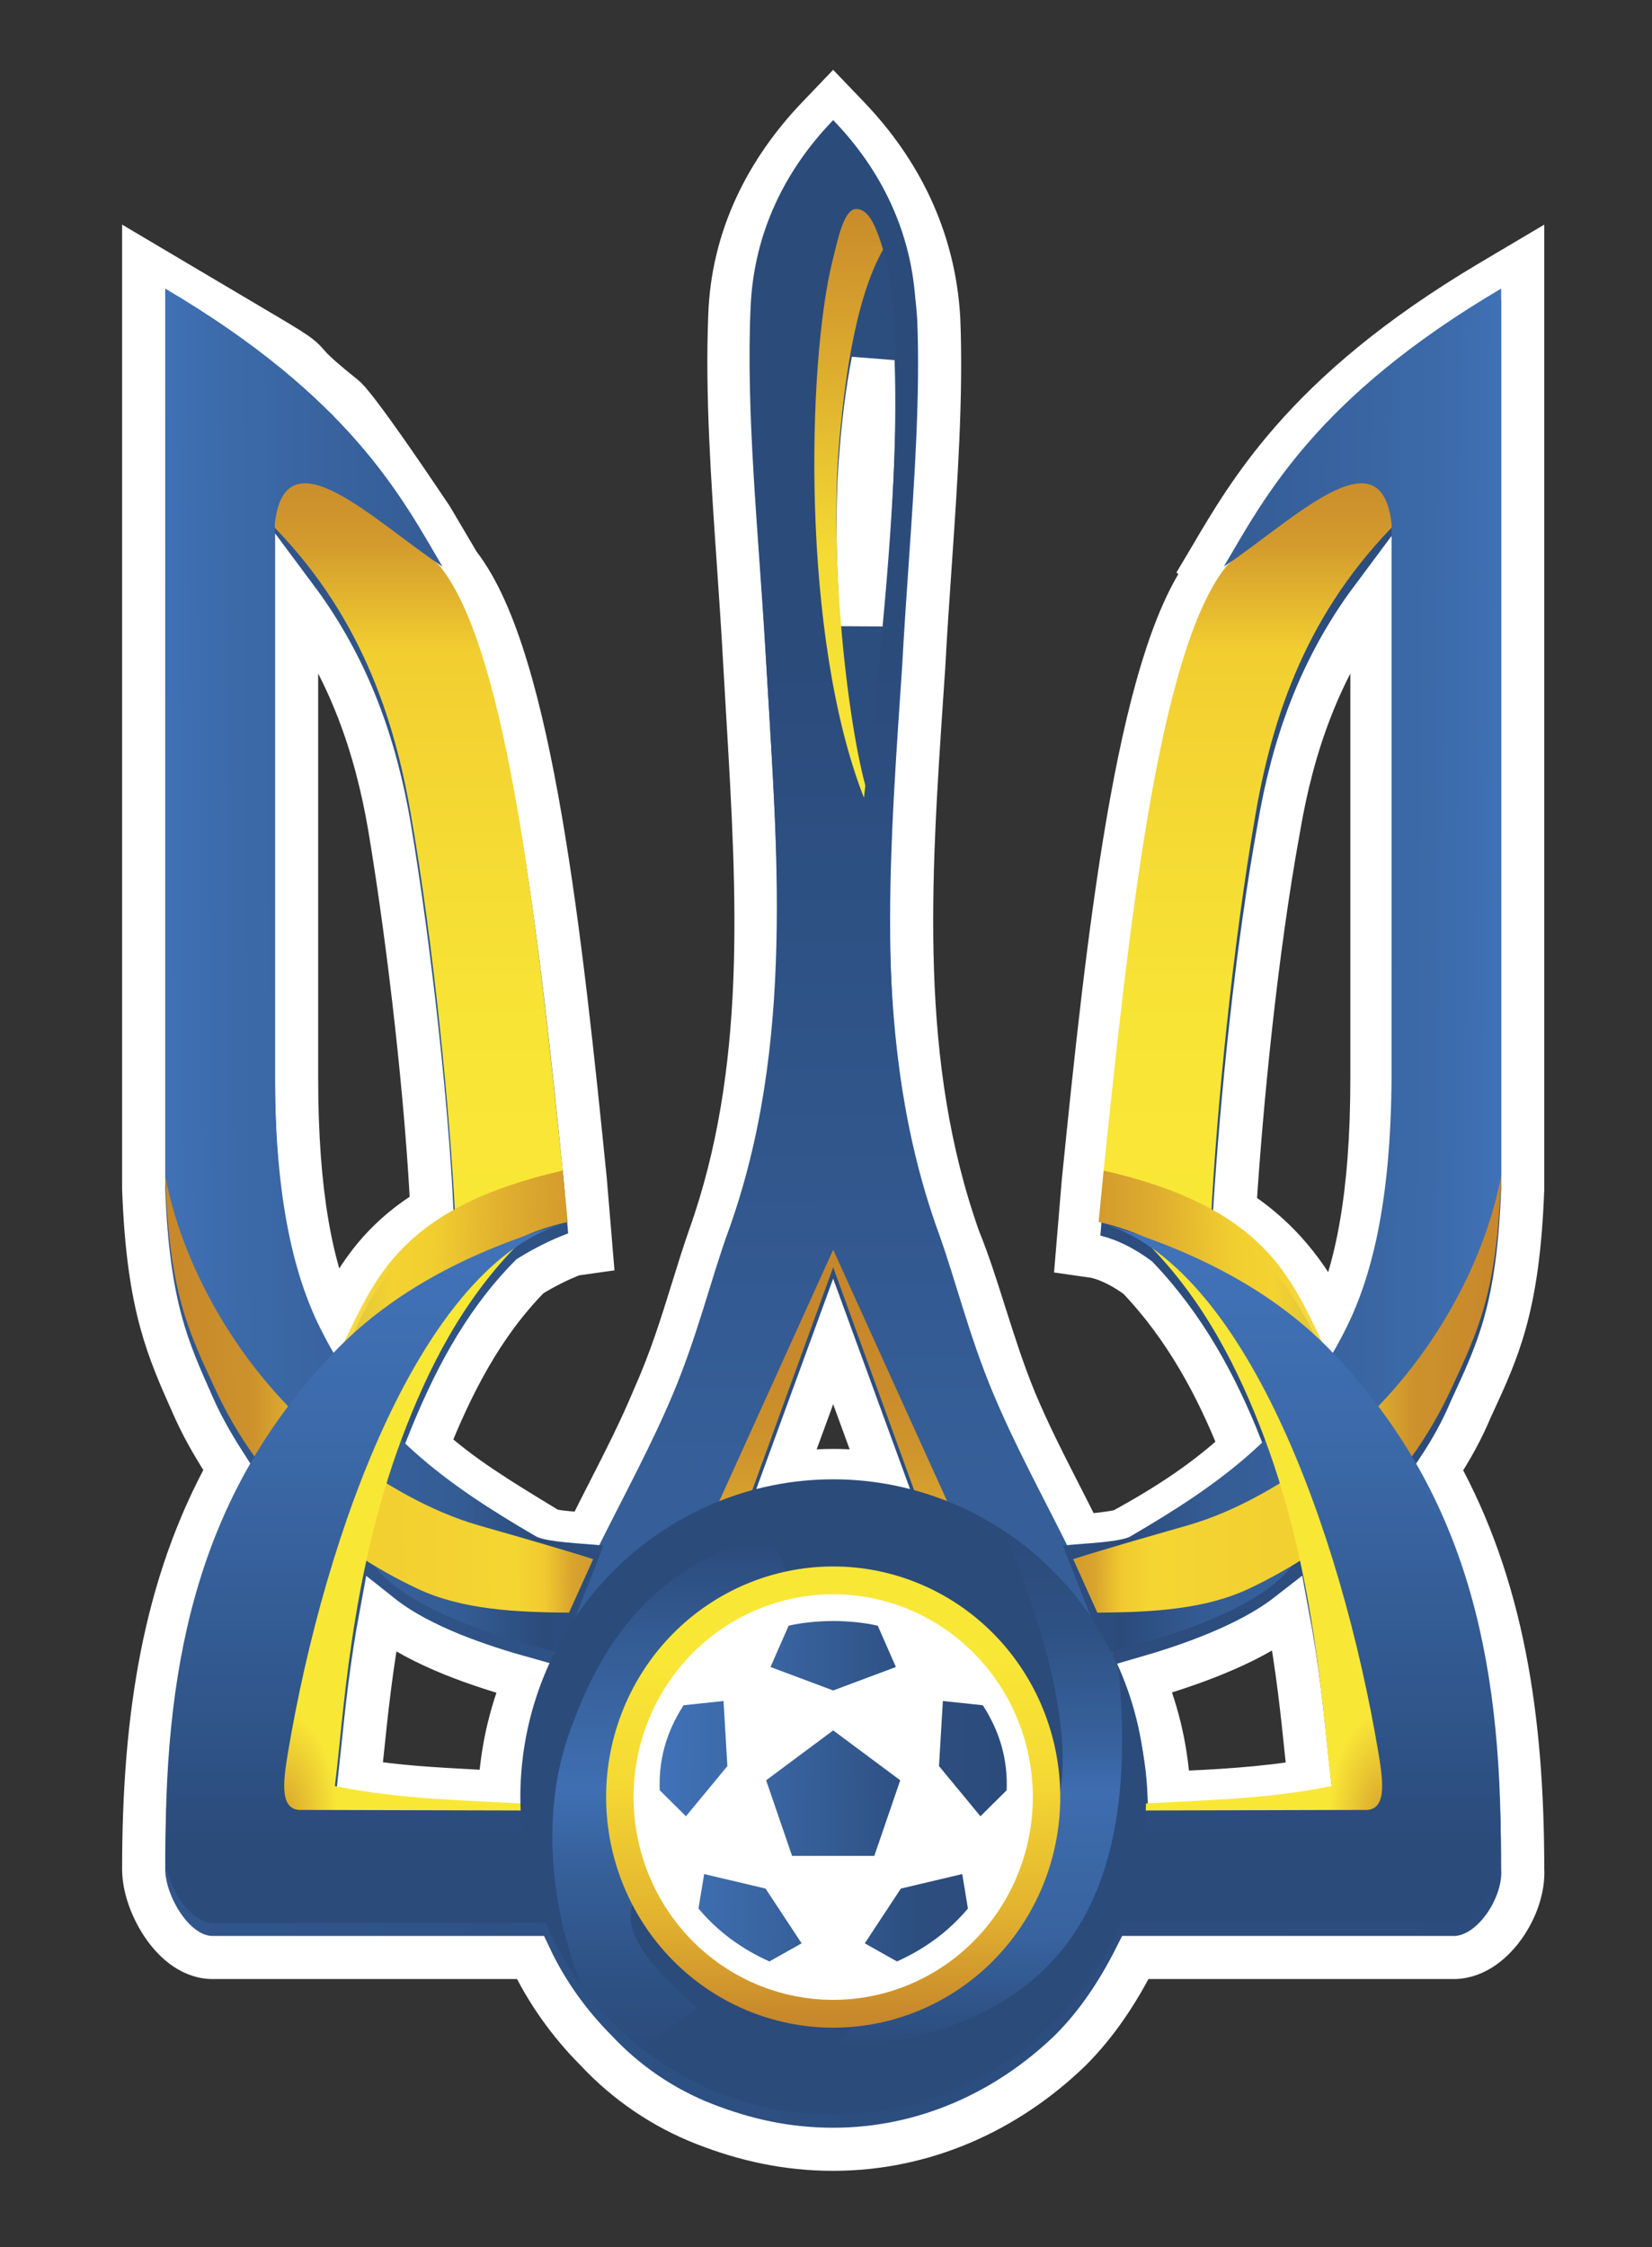<svg width="50" height="68" viewBox="0 0 50 68" fill="none" xmlns="http://www.w3.org/2000/svg">
<rect x="0" y="0" width="50" height="68" fill="#333333" stroke="none"/>
<path d="M46.087 35.981L46.087 35.969V35.956V9.087V7.942L45.102 8.526C42.245 10.221 40.396 11.845 39.099 13.329C37.939 14.655 37.231 15.859 36.656 16.836C36.589 16.95 36.525 17.06 36.461 17.167L36.539 17.228C35.986 17.976 35.541 19.045 35.168 20.275C34.766 21.596 34.429 23.168 34.137 24.865C33.554 28.258 33.144 32.21 32.786 35.761L32.786 35.761L32.785 35.772L32.654 37.337L32.603 37.95L33.168 38.031C33.226 38.047 33.283 38.063 33.34 38.08C33.69 38.194 34.056 38.385 34.437 38.665C35.862 40.16 36.823 41.932 37.562 43.809C36.527 44.777 35.329 45.567 33.949 46.317C33.861 46.344 33.661 46.382 33.341 46.42C33.145 46.444 32.933 46.464 32.716 46.484C32.503 46.05 32.287 45.626 32.072 45.205C31.591 44.263 31.119 43.338 30.712 42.36C30.364 41.508 30.095 40.667 29.834 39.844C29.821 39.803 29.808 39.761 29.794 39.72C29.551 38.952 29.31 38.19 29.023 37.485C27.146 32.207 27.523 26.628 27.903 20.987C27.921 20.731 27.938 20.474 27.955 20.217L27.955 20.217L27.956 20.209C28.01 19.192 28.081 18.165 28.151 17.142C28.33 14.544 28.507 11.97 28.413 9.647L28.413 9.647L28.412 9.637C28.271 7.176 27.214 5.144 25.689 3.549L25.217 3.056L24.746 3.549C23.225 5.14 22.159 7.177 22.087 9.586C21.993 11.907 22.17 14.48 22.349 17.077C22.419 18.1 22.49 19.127 22.544 20.144L22.544 20.145C22.573 20.665 22.604 21.185 22.635 21.703C22.953 27.091 23.267 32.397 21.473 37.433L21.471 37.438C21.286 37.97 21.123 38.495 20.959 39.024C20.635 40.069 20.307 41.128 19.795 42.279L19.792 42.286L19.789 42.293C19.382 43.271 18.909 44.197 18.428 45.14C18.212 45.563 17.995 45.989 17.781 46.425C17.748 46.423 17.716 46.42 17.683 46.418L17.665 46.417C17.477 46.405 17.303 46.393 17.143 46.378C16.982 46.363 16.85 46.345 16.748 46.324C16.651 46.303 16.616 46.287 16.616 46.287C16.616 46.287 16.616 46.287 16.616 46.287C16.55 46.247 16.485 46.207 16.42 46.168C15.117 45.376 13.938 44.659 12.941 43.745C13.677 41.905 14.581 40.102 16.039 38.623C16.484 38.349 16.924 38.13 17.36 37.961L17.897 37.885L17.846 37.272L17.715 35.707L17.715 35.707L17.714 35.695C17.356 32.145 16.946 28.193 16.363 24.8C16.071 23.103 15.734 21.531 15.332 20.21C14.942 18.925 14.474 17.816 13.887 17.065L13.062 15.668L13.052 15.652L13.041 15.637C11.93 13.98 11.298 13.094 10.939 12.619C10.761 12.381 10.646 12.24 10.57 12.153C10.532 12.11 10.5 12.076 10.473 12.049C10.459 12.035 10.444 12.021 10.428 12.008C10.421 12.001 10.412 11.995 10.403 11.987C9.79 11.496 9.542 11.262 9.423 11.139C9.379 11.093 9.354 11.064 9.324 11.029C9.313 11.016 9.302 11.004 9.289 10.989C9.233 10.925 9.17 10.858 9.071 10.78C8.911 10.652 8.65 10.492 8.13 10.182C7.864 10.024 7.519 9.82 7.068 9.553C6.609 9.282 6.039 8.945 5.333 8.526L4.348 7.942V9.087V35.956V35.969L4.348 35.981C4.415 37.775 4.599 39.001 4.876 40.017C5.129 40.941 5.456 41.673 5.804 42.455C5.837 42.529 5.871 42.603 5.904 42.678L5.904 42.678L5.906 42.683C6.192 43.312 6.567 43.931 6.909 44.46C4.964 47.973 4.348 51.97 4.348 56.565C4.348 57.12 4.587 57.749 4.904 58.229C5.067 58.476 5.271 58.715 5.512 58.899C5.75 59.081 6.066 59.239 6.435 59.239H16.053C16.541 60.276 17.233 61.24 18.03 62.04C18.942 63.019 20.065 63.79 21.329 64.282C22.566 64.763 23.82 65.043 25.217 65.043C27.946 65.043 30.452 63.923 32.388 62.056L32.388 62.056L32.396 62.048C33.214 61.231 33.851 60.257 34.364 59.239H44C44.357 59.239 44.67 59.095 44.914 58.922C45.161 58.746 45.375 58.514 45.547 58.266C45.875 57.793 46.125 57.153 46.087 56.543C46.085 51.96 45.468 47.972 43.529 44.466C43.906 43.897 44.242 43.303 44.532 42.61C44.554 42.563 44.576 42.515 44.598 42.468C44.958 41.688 45.297 40.955 45.558 40.01C45.836 39.002 46.02 37.775 46.087 35.981ZM26.423 10.923C26.454 11.759 26.453 12.733 26.416 13.843C26.368 15.313 26.259 17.004 26.091 18.901C25.958 17.148 25.918 15.263 26.063 13.645L26.063 13.645L26.063 13.639C26.126 12.855 26.234 11.88 26.423 10.923ZM11.526 48.873C12.154 49.372 12.931 49.759 13.673 50.061C14.438 50.372 15.225 50.614 15.885 50.798C15.429 51.885 15.175 53.043 15.12 54.241C14.867 54.227 14.617 54.214 14.369 54.201C13.177 54.138 12.039 54.078 10.876 53.885C10.906 53.614 10.937 53.32 10.969 53.005C11.087 51.86 11.234 50.438 11.526 48.873ZM38.708 25.044C39.126 22.589 39.925 20.25 41.522 18.108V32.63C41.522 36.196 41.05 38.454 40.324 40.017C39.734 38.888 38.987 37.626 37.371 36.584C37.578 33.351 38.024 28.777 38.707 25.052L38.707 25.052L38.708 25.044ZM10.155 39.97C9.44 38.409 8.978 36.161 8.978 32.63V18.108C10.574 20.25 11.374 22.588 11.792 25.043C12.413 28.774 12.916 33.4 13.07 36.564C11.415 37.554 10.698 38.807 10.155 39.97ZM39.627 53.886C38.214 54.129 36.797 54.205 35.381 54.259C35.327 53.053 35.072 51.888 34.614 50.795C35.277 50.604 36.065 50.352 36.831 50.035C37.572 49.728 38.346 49.34 38.971 48.854C39.272 50.453 39.419 51.892 39.539 53.058C39.57 53.352 39.598 53.628 39.627 53.886ZM25.217 44.5C24.709 44.5 24.226 44.543 23.748 44.616L25.217 40.596L26.686 44.616C26.208 44.543 25.725 44.5 25.217 44.5Z" fill="url(#paint0_linear_63_1023)" stroke="white" stroke-width="1.304"/>
<path fill-rule="evenodd" clip-rule="evenodd" d="M26.936 7.222C25.917 8.672 25.582 11.454 25.416 13.191C25.012 17.432 25.869 23.426 26.431 24.434L24.157 24.58L23.977 8.358L25.529 5.574L26.936 7.222Z" fill="url(#paint1_linear_63_1023)"/>
<path fill-rule="evenodd" clip-rule="evenodd" d="M25.217 37.305L20.797 46.827L22.439 46.003L25.217 38.349L27.996 46.003L29.637 46.827L25.217 37.305Z" fill="url(#paint2_linear_63_1023)"/>
<path fill-rule="evenodd" clip-rule="evenodd" d="M25.218 3.635C23.777 5.123 22.825 7.019 22.72 9.253C22.569 12.457 22.955 16.103 23.169 19.73C23.514 25.574 24.08 31.626 22.039 37.271C21.506 38.746 21.115 40.404 20.37 42.179C19.113 45.177 17.162 48.108 16.575 50.708L21.501 46.021L25.218 37.82L28.934 46.021L33.859 50.708C33.273 48.108 31.322 45.177 30.065 42.179C29.32 40.404 28.929 38.746 28.395 37.271C26.355 31.626 26.921 25.574 27.266 19.73C27.48 16.103 27.866 12.457 27.715 9.253C27.61 7.019 26.658 5.123 25.218 3.635ZM25.895 6.325C26.255 6.313 26.463 6.73 26.678 7.389C27.422 9.671 27.204 15.526 26.148 24.14C24.239 19.276 24.426 10.999 25.196 7.893C25.365 7.213 25.536 6.362 25.895 6.325Z" fill="url(#paint3_linear_63_1023)"/>
<path fill-rule="evenodd" clip-rule="evenodd" d="M13.31 17.128C15.397 19.704 16.293 28.337 17.031 35.425L13.777 36.828C13.612 33.6 13.127 28.598 12.424 24.58C11.851 21.305 10.676 18.184 7.832 15.491L9.567 13.601L13.31 17.128Z" fill="url(#paint4_linear_63_1023)"/>
<path fill-rule="evenodd" clip-rule="evenodd" d="M5 8.733L5 35.588L5.288 37.341L7.363 42.206L11.308 47.365C12.438 48.844 15.559 49.653 16.98 50.042L18.268 46.771C17.561 46.703 16.625 46.673 16.252 46.512C13.516 44.921 11.238 43.314 9.683 40.175C8.834 38.462 8.306 36.046 8.317 32.277V15.857C8.632 13.043 11.288 15.743 13.394 17.149C12.17 15.067 10.616 12.04 5 8.733Z" fill="url(#paint5_linear_63_1023)"/>
<path fill-rule="evenodd" clip-rule="evenodd" d="M5 35.588C5.635 38.877 7.78 42.095 10.292 43.939C11.593 44.894 12.997 45.734 14.506 46.167C15.707 46.511 16.873 46.841 17.954 47.183L17.222 48.804C15.586 48.789 13.973 48.713 12.619 48.07C10.056 46.854 7.879 44.989 6.504 42.015C5.701 40.279 5.121 39.129 5 35.588Z" fill="url(#paint6_linear_63_1023)"/>
<path fill-rule="evenodd" clip-rule="evenodd" d="M15.736 37.599C14.004 39.33 12.945 41.435 12.159 43.534C10.576 47.762 10.397 52.077 10.134 54.05C12.194 54.474 14.222 54.477 16.26 54.608V55.899H7.194L9.031 44.726L13.803 38.77L15.736 37.599Z" fill="url(#paint7_radial_63_1023)"/>
<path fill-rule="evenodd" clip-rule="evenodd" d="M17.031 35.425C12.175 36.526 11.37 38.662 10.406 40.633L15.007 37.845C15.624 37.471 16.442 37.135 17.183 36.983L17.031 35.425Z" fill="url(#paint8_linear_63_1023)"/>
<path fill-rule="evenodd" clip-rule="evenodd" d="M17.163 36.994C13.904 37.929 11.655 39.298 10.088 40.946C6.124 45.113 4.973 50.008 5.012 56.205C5.001 56.997 5.727 58.207 6.471 58.197L17.244 58.179L16.053 54.791L9.161 54.773C8.461 54.825 8.56 53.977 8.71 53.07C9.844 46.312 12.784 38.21 17.163 36.994Z" fill="url(#paint9_linear_63_1023)"/>
<path fill-rule="evenodd" clip-rule="evenodd" d="M37.125 17.128C35.037 19.704 34.142 28.337 33.403 35.425L36.657 36.828C36.823 33.6 37.308 28.598 38.011 24.58C38.583 21.305 39.759 18.184 42.602 15.491L40.867 13.601L37.125 17.128Z" fill="url(#paint10_linear_63_1023)"/>
<path fill-rule="evenodd" clip-rule="evenodd" d="M45.435 8.733L45.435 35.588L45.146 37.341L43.072 42.206L39.127 47.365C37.996 48.844 34.876 49.653 33.455 50.042L32.167 46.771C32.873 46.703 33.81 46.673 34.183 46.512C36.919 44.921 39.197 43.314 40.752 40.175C41.601 38.462 42.128 36.046 42.118 32.277V15.857C41.803 13.043 39.146 15.743 37.04 17.149C38.265 15.067 39.819 12.04 45.435 8.733Z" fill="url(#paint11_linear_63_1023)"/>
<path fill-rule="evenodd" clip-rule="evenodd" d="M45.435 35.588C44.8 38.877 42.654 42.095 40.142 43.939C38.841 44.894 37.438 45.734 35.929 46.167C34.728 46.511 33.562 46.841 32.481 47.183L33.213 48.804C34.849 48.789 36.462 48.713 37.816 48.07C40.378 46.854 42.556 44.989 43.931 42.015C44.733 40.279 45.313 39.129 45.435 35.588Z" fill="url(#paint12_linear_63_1023)"/>
<path fill-rule="evenodd" clip-rule="evenodd" d="M34.698 37.599C36.43 39.33 37.49 41.435 38.276 43.534C39.859 47.762 40.038 52.077 40.3 54.05C38.24 54.474 36.212 54.477 34.175 54.608V55.899H43.24L41.403 44.726L36.632 38.77L34.698 37.599Z" fill="url(#paint13_radial_63_1023)"/>
<path fill-rule="evenodd" clip-rule="evenodd" d="M33.403 35.425C38.259 36.526 39.065 38.662 40.028 40.633L35.428 37.845C34.811 37.471 33.992 37.135 33.251 36.983L33.403 35.425Z" fill="url(#paint14_linear_63_1023)"/>
<path fill-rule="evenodd" clip-rule="evenodd" d="M33.272 36.994C36.531 37.93 38.779 39.298 40.347 40.946C44.311 45.113 45.462 50.008 45.423 56.205C45.434 56.997 44.708 58.208 43.963 58.197L33.191 58.179L34.381 54.791L41.273 54.773C41.973 54.825 41.874 53.977 41.724 53.07C40.591 46.312 37.65 38.211 33.272 36.994Z" fill="url(#paint15_linear_63_1023)"/>
<path d="M34.686 54.384C34.686 56.934 33.688 59.38 31.913 61.184C30.137 62.987 27.729 64 25.218 64C23.974 64 22.743 63.751 21.594 63.268C20.445 62.785 19.402 62.077 18.523 61.184C17.643 60.291 16.946 59.231 16.47 58.064C15.994 56.897 15.749 55.647 15.749 54.384C15.749 51.834 16.747 49.388 18.523 47.585C20.298 45.782 22.706 44.768 25.218 44.768C27.729 44.768 30.137 45.782 31.913 47.585C33.688 49.388 34.686 51.834 34.686 54.384Z" fill="#2B4B7B"/>
<path fill-rule="evenodd" clip-rule="evenodd" d="M23.317 46.461C19.461 47.389 18.044 50.195 17.258 52.36C16.258 55.117 16.809 58.081 17.579 60.046C18.111 60.787 18.745 61.446 19.462 62.004L21.097 60.754C19.824 59.645 18.854 58.577 19.132 57.673L24.082 48.144L23.317 46.461Z" fill="url(#paint16_linear_63_1023)"/>
<path fill-rule="evenodd" clip-rule="evenodd" d="M30.374 46.33C32.187 50.555 32.467 53.565 31.901 54.861L25.13 62.055C32.008 61.469 34.544 57.74 33.852 50.468C33.109 48.777 31.902 47.34 30.374 46.33Z" fill="url(#paint17_linear_63_1023)"/>
<path d="M32.09 54.384C32.09 56.235 31.366 58.01 30.077 59.319C28.788 60.628 27.04 61.363 25.218 61.363C23.395 61.363 21.647 60.628 20.358 59.319C19.069 58.01 18.345 56.235 18.345 54.384C18.345 52.533 19.069 50.758 20.358 49.449C21.647 48.14 23.395 47.405 25.218 47.405C27.04 47.405 28.788 48.14 30.077 49.449C31.366 50.758 32.09 52.533 32.09 54.384Z" fill="url(#paint18_linear_63_1023)"/>
<path d="M31.26 54.384C31.26 56.012 30.624 57.573 29.49 58.724C28.357 59.874 26.82 60.521 25.218 60.521C24.424 60.521 23.638 60.362 22.905 60.054C22.172 59.746 21.506 59.294 20.945 58.724C20.384 58.154 19.938 57.477 19.635 56.733C19.331 55.988 19.175 55.19 19.175 54.384C19.175 53.578 19.331 52.78 19.635 52.036C19.938 51.291 20.384 50.615 20.945 50.045C21.506 49.475 22.172 49.023 22.905 48.715C23.638 48.406 24.424 48.247 25.218 48.247C26.82 48.247 28.357 48.894 29.49 50.045C30.624 51.196 31.26 52.757 31.26 54.384Z" fill="white"/>
<path fill-rule="evenodd" clip-rule="evenodd" d="M20.689 51.605L21.898 51.477L22.015 53.446L20.761 54.965L19.968 54.178C19.933 53.289 20.147 52.446 20.689 51.605Z" fill="url(#paint19_linear_63_1023)"/>
<path fill-rule="evenodd" clip-rule="evenodd" d="M21.312 56.714L23.17 57.153L24.262 58.81L23.287 59.359C22.427 58.972 21.711 58.438 21.14 57.757L21.312 56.714Z" fill="url(#paint20_linear_63_1023)"/>
<path fill-rule="evenodd" clip-rule="evenodd" d="M25.218 52.366L23.188 53.876L23.973 56.164H26.462L27.247 53.876L25.218 52.366Z" fill="url(#paint21_linear_63_1023)"/>
<path fill-rule="evenodd" clip-rule="evenodd" d="M25.218 49.056C24.768 49.056 24.261 49.106 23.869 49.198L23.32 50.448L25.218 51.158L27.115 50.448L26.567 49.198C26.174 49.106 25.667 49.056 25.218 49.056Z" fill="url(#paint22_linear_63_1023)"/>
<path fill-rule="evenodd" clip-rule="evenodd" d="M29.746 51.605L28.537 51.477L28.42 53.446L29.674 54.965L30.468 54.178C30.502 53.289 30.288 52.446 29.746 51.605Z" fill="url(#paint23_linear_63_1023)"/>
<path fill-rule="evenodd" clip-rule="evenodd" d="M29.124 56.714L27.265 57.153L26.174 58.81L27.148 59.359C28.008 58.972 28.724 58.438 29.295 57.757L29.124 56.714Z" fill="url(#paint24_linear_63_1023)"/>
<defs>
<linearGradient id="paint0_linear_63_1023" x1="-78.207" y1="35.682" x2="59.586" y2="33.685" gradientUnits="userSpaceOnUse">
<stop stop-color="#4172B8"/>
<stop offset="0.27" stop-color="#3A67A4"/>
<stop offset="0.505" stop-color="#345B93"/>
<stop offset="0.755" stop-color="#2C4E7F"/>
<stop offset="1" stop-color="#2B4B7B"/>
</linearGradient>
<linearGradient id="paint1_linear_63_1023" x1="29.775" y1="6.221" x2="29.985" y2="24.244" gradientUnits="userSpaceOnUse">
<stop stop-color="#C98B2B"/>
<stop offset="0.182" stop-color="#D6A02D"/>
<stop offset="0.586" stop-color="#F5DB33"/>
<stop offset="1" stop-color="#F9E736"/>
</linearGradient>
<linearGradient id="paint2_linear_63_1023" x1="25.386" y1="46.72" x2="25.281" y2="37.916" gradientUnits="userSpaceOnUse">
<stop stop-color="#DAA62E"/>
<stop offset="0.13" stop-color="#D8A32E"/>
<stop offset="0.311" stop-color="#CF952C"/>
<stop offset="0.558" stop-color="#C98B2B"/>
<stop offset="0.779" stop-color="#C7872B"/>
<stop offset="1" stop-color="#C6872B"/>
</linearGradient>
<linearGradient id="paint3_linear_63_1023" x1="25.387" y1="50.863" x2="25.176" y2="3.943" gradientUnits="userSpaceOnUse">
<stop stop-color="#36609A"/>
<stop offset="0.057" stop-color="#365F99"/>
<stop offset="0.132" stop-color="#365F99"/>
<stop offset="0.267" stop-color="#335991"/>
<stop offset="0.408" stop-color="#2F5488"/>
<stop offset="0.658" stop-color="#2B4B7B"/>
<stop offset="1" stop-color="#2B4B7B"/>
</linearGradient>
<linearGradient id="paint4_linear_63_1023" x1="24.893" y1="36.408" x2="24.893" y2="14.29" gradientUnits="userSpaceOnUse">
<stop stop-color="#F9E736"/>
<stop offset="0.252" stop-color="#F8E435"/>
<stop offset="0.497" stop-color="#F5DA33"/>
<stop offset="0.755" stop-color="#F2CE30"/>
<stop offset="0.815" stop-color="#E5B92F"/>
<stop offset="0.901" stop-color="#D39B2D"/>
<stop offset="1" stop-color="#C98C2B"/>
</linearGradient>
<linearGradient id="paint5_linear_63_1023" x1="5.077" y1="32.633" x2="18.14" y2="32.533" gradientUnits="userSpaceOnUse">
<stop stop-color="#4071B6"/>
<stop offset="0.156" stop-color="#3C6AA9"/>
<stop offset="0.391" stop-color="#38639F"/>
<stop offset="0.672" stop-color="#345C94"/>
<stop offset="0.859" stop-color="#2B4B7B"/>
<stop offset="1" stop-color="#2C4E7F"/>
</linearGradient>
<linearGradient id="paint6_linear_63_1023" x1="4.974" y1="42.162" x2="17.911" y2="42.036" gradientUnits="userSpaceOnUse">
<stop stop-color="#C7872B"/>
<stop offset="0.208" stop-color="#CD922C"/>
<stop offset="0.4" stop-color="#F2CF30"/>
<stop offset="0.616" stop-color="#F3D131"/>
<stop offset="0.816" stop-color="#F4D632"/>
<stop offset="0.886" stop-color="#F1C930"/>
<stop offset="0.951" stop-color="#D8A32E"/>
<stop offset="1" stop-color="#D29A2D"/>
</linearGradient>
<radialGradient id="paint7_radial_63_1023" cx="0" cy="0" r="1" gradientUnits="userSpaceOnUse" gradientTransform="translate(8.547 55.006) rotate(-89.32) scale(17.195 9.016)">
<stop stop-color="#D7A12D"/>
<stop offset="0.188" stop-color="#F9E736"/>
<stop offset="0.708" stop-color="#F9E736"/>
<stop offset="1" stop-color="#F9E736"/>
</radialGradient>
<linearGradient id="paint8_linear_63_1023" x1="10.282" y1="37.501" x2="17.12" y2="37.703" gradientUnits="userSpaceOnUse">
<stop stop-color="#F5D532" stop-opacity="0.863"/>
<stop offset="0.239" stop-color="#F3D231"/>
<stop offset="0.403" stop-color="#F2CF30"/>
<stop offset="0.716" stop-color="#E0B02F"/>
<stop offset="1" stop-color="#D39B2D"/>
</linearGradient>
<linearGradient id="paint9_linear_63_1023" x1="11.201" y1="36.983" x2="11.201" y2="57.802" gradientUnits="userSpaceOnUse">
<stop stop-color="#4274BB"/>
<stop offset="0.299" stop-color="#3C6AAA"/>
<stop offset="0.741" stop-color="#2F5488"/>
<stop offset="0.896" stop-color="#2B4B7B"/>
<stop offset="1" stop-color="#2B4B7B"/>
</linearGradient>
<linearGradient id="paint10_linear_63_1023" x1="25.542" y1="36.408" x2="25.542" y2="14.29" gradientUnits="userSpaceOnUse">
<stop stop-color="#F9E736"/>
<stop offset="0.252" stop-color="#F8E435"/>
<stop offset="0.497" stop-color="#F5DA33"/>
<stop offset="0.755" stop-color="#F2CE30"/>
<stop offset="0.815" stop-color="#E5B92F"/>
<stop offset="0.901" stop-color="#D39B2D"/>
<stop offset="1" stop-color="#C98C2B"/>
</linearGradient>
<linearGradient id="paint11_linear_63_1023" x1="45.358" y1="32.633" x2="32.294" y2="32.533" gradientUnits="userSpaceOnUse">
<stop stop-color="#4071B6"/>
<stop offset="0.156" stop-color="#3C6AA9"/>
<stop offset="0.391" stop-color="#38639F"/>
<stop offset="0.672" stop-color="#345C94"/>
<stop offset="0.859" stop-color="#2B4B7B"/>
<stop offset="1" stop-color="#2C4E7F"/>
</linearGradient>
<linearGradient id="paint12_linear_63_1023" x1="45.46" y1="42.162" x2="32.524" y2="42.036" gradientUnits="userSpaceOnUse">
<stop stop-color="#C7872B"/>
<stop offset="0.208" stop-color="#CD922C"/>
<stop offset="0.4" stop-color="#F2CF30"/>
<stop offset="0.616" stop-color="#F3D131"/>
<stop offset="0.816" stop-color="#F4D632"/>
<stop offset="0.886" stop-color="#F1C930"/>
<stop offset="0.951" stop-color="#D8A32E"/>
<stop offset="1" stop-color="#D29A2D"/>
</linearGradient>
<radialGradient id="paint13_radial_63_1023" cx="0" cy="0" r="1" gradientUnits="userSpaceOnUse" gradientTransform="translate(41.888 55.006) rotate(-90.68) scale(17.195 9.016)">
<stop stop-color="#D7A12D"/>
<stop offset="0.188" stop-color="#F9E736"/>
<stop offset="0.708" stop-color="#F9E736"/>
<stop offset="1" stop-color="#F9E736"/>
</radialGradient>
<linearGradient id="paint14_linear_63_1023" x1="40.153" y1="37.501" x2="33.315" y2="37.703" gradientUnits="userSpaceOnUse">
<stop stop-color="#F5D532" stop-opacity="0.863"/>
<stop offset="0.239" stop-color="#F3D231"/>
<stop offset="0.403" stop-color="#F2CF30"/>
<stop offset="0.716" stop-color="#E0B02F"/>
<stop offset="1" stop-color="#D39B2D"/>
</linearGradient>
<linearGradient id="paint15_linear_63_1023" x1="39.233" y1="36.983" x2="39.233" y2="57.802" gradientUnits="userSpaceOnUse">
<stop stop-color="#4274BB"/>
<stop offset="0.299" stop-color="#3C6AAA"/>
<stop offset="0.741" stop-color="#2F5488"/>
<stop offset="0.896" stop-color="#2B4B7B"/>
<stop offset="1" stop-color="#2B4B7B"/>
</linearGradient>
<linearGradient id="paint16_linear_63_1023" x1="20.346" y1="62.115" x2="20.495" y2="46.662" gradientUnits="userSpaceOnUse">
<stop stop-color="#2B4B7B"/>
<stop offset="0.157" stop-color="#2E5285"/>
<stop offset="0.384" stop-color="#37629D"/>
<stop offset="0.512" stop-color="#3F6FB3"/>
<stop offset="0.626" stop-color="#3B68A6"/>
<stop offset="0.815" stop-color="#345B93"/>
<stop offset="1" stop-color="#2B4B7B"/>
</linearGradient>
<linearGradient id="paint17_linear_63_1023" x1="29.826" y1="61.894" x2="29.721" y2="46.305" gradientUnits="userSpaceOnUse">
<stop stop-color="#2B4B7B"/>
<stop offset="0.209" stop-color="#38639F"/>
<stop offset="0.412" stop-color="#3C69A8"/>
<stop offset="0.493" stop-color="#3E6DB0"/>
<stop offset="0.571" stop-color="#38639F"/>
<stop offset="0.811" stop-color="#2E5183"/>
<stop offset="1" stop-color="#2B4B7B"/>
</linearGradient>
<linearGradient id="paint18_linear_63_1023" x1="24.876" y1="47.341" x2="25.087" y2="61.117" gradientUnits="userSpaceOnUse">
<stop stop-color="#F9E736"/>
<stop offset="0.195" stop-color="#F9E736"/>
<stop offset="0.473" stop-color="#F5D933"/>
<stop offset="0.774" stop-color="#E2B22F"/>
<stop offset="1" stop-color="#C7872B"/>
</linearGradient>
<linearGradient id="paint19_linear_63_1023" x1="19.978" y1="54.125" x2="30.388" y2="54.276" gradientUnits="userSpaceOnUse">
<stop stop-color="#4172B8"/>
<stop offset="0.269" stop-color="#3A67A4"/>
<stop offset="0.505" stop-color="#345B93"/>
<stop offset="0.755" stop-color="#2C4E7F"/>
<stop offset="1" stop-color="#2B4B7B"/>
</linearGradient>
<linearGradient id="paint20_linear_63_1023" x1="19.978" y1="54.125" x2="30.388" y2="54.276" gradientUnits="userSpaceOnUse">
<stop stop-color="#4172B8"/>
<stop offset="0.269" stop-color="#3A67A4"/>
<stop offset="0.505" stop-color="#345B93"/>
<stop offset="0.755" stop-color="#2C4E7F"/>
<stop offset="1" stop-color="#2B4B7B"/>
</linearGradient>
<linearGradient id="paint21_linear_63_1023" x1="19.977" y1="54.125" x2="30.388" y2="54.276" gradientUnits="userSpaceOnUse">
<stop stop-color="#4172B8"/>
<stop offset="0.269" stop-color="#3A67A4"/>
<stop offset="0.505" stop-color="#345B93"/>
<stop offset="0.755" stop-color="#2C4E7F"/>
<stop offset="1" stop-color="#2B4B7B"/>
</linearGradient>
<linearGradient id="paint22_linear_63_1023" x1="19.978" y1="54.125" x2="30.388" y2="54.276" gradientUnits="userSpaceOnUse">
<stop stop-color="#4172B8"/>
<stop offset="0.269" stop-color="#3A67A4"/>
<stop offset="0.505" stop-color="#345B93"/>
<stop offset="0.755" stop-color="#2C4E7F"/>
<stop offset="1" stop-color="#2B4B7B"/>
</linearGradient>
<linearGradient id="paint23_linear_63_1023" x1="19.978" y1="54.125" x2="30.388" y2="54.276" gradientUnits="userSpaceOnUse">
<stop stop-color="#4172B8"/>
<stop offset="0.269" stop-color="#3A67A4"/>
<stop offset="0.505" stop-color="#345B93"/>
<stop offset="0.755" stop-color="#2C4E7F"/>
<stop offset="1" stop-color="#2B4B7B"/>
</linearGradient>
<linearGradient id="paint24_linear_63_1023" x1="19.977" y1="54.125" x2="30.388" y2="54.276" gradientUnits="userSpaceOnUse">
<stop stop-color="#4172B8"/>
<stop offset="0.269" stop-color="#3A67A4"/>
<stop offset="0.505" stop-color="#345B93"/>
<stop offset="0.755" stop-color="#2C4E7F"/>
<stop offset="1" stop-color="#2B4B7B"/>
</linearGradient>
</defs>
</svg>
